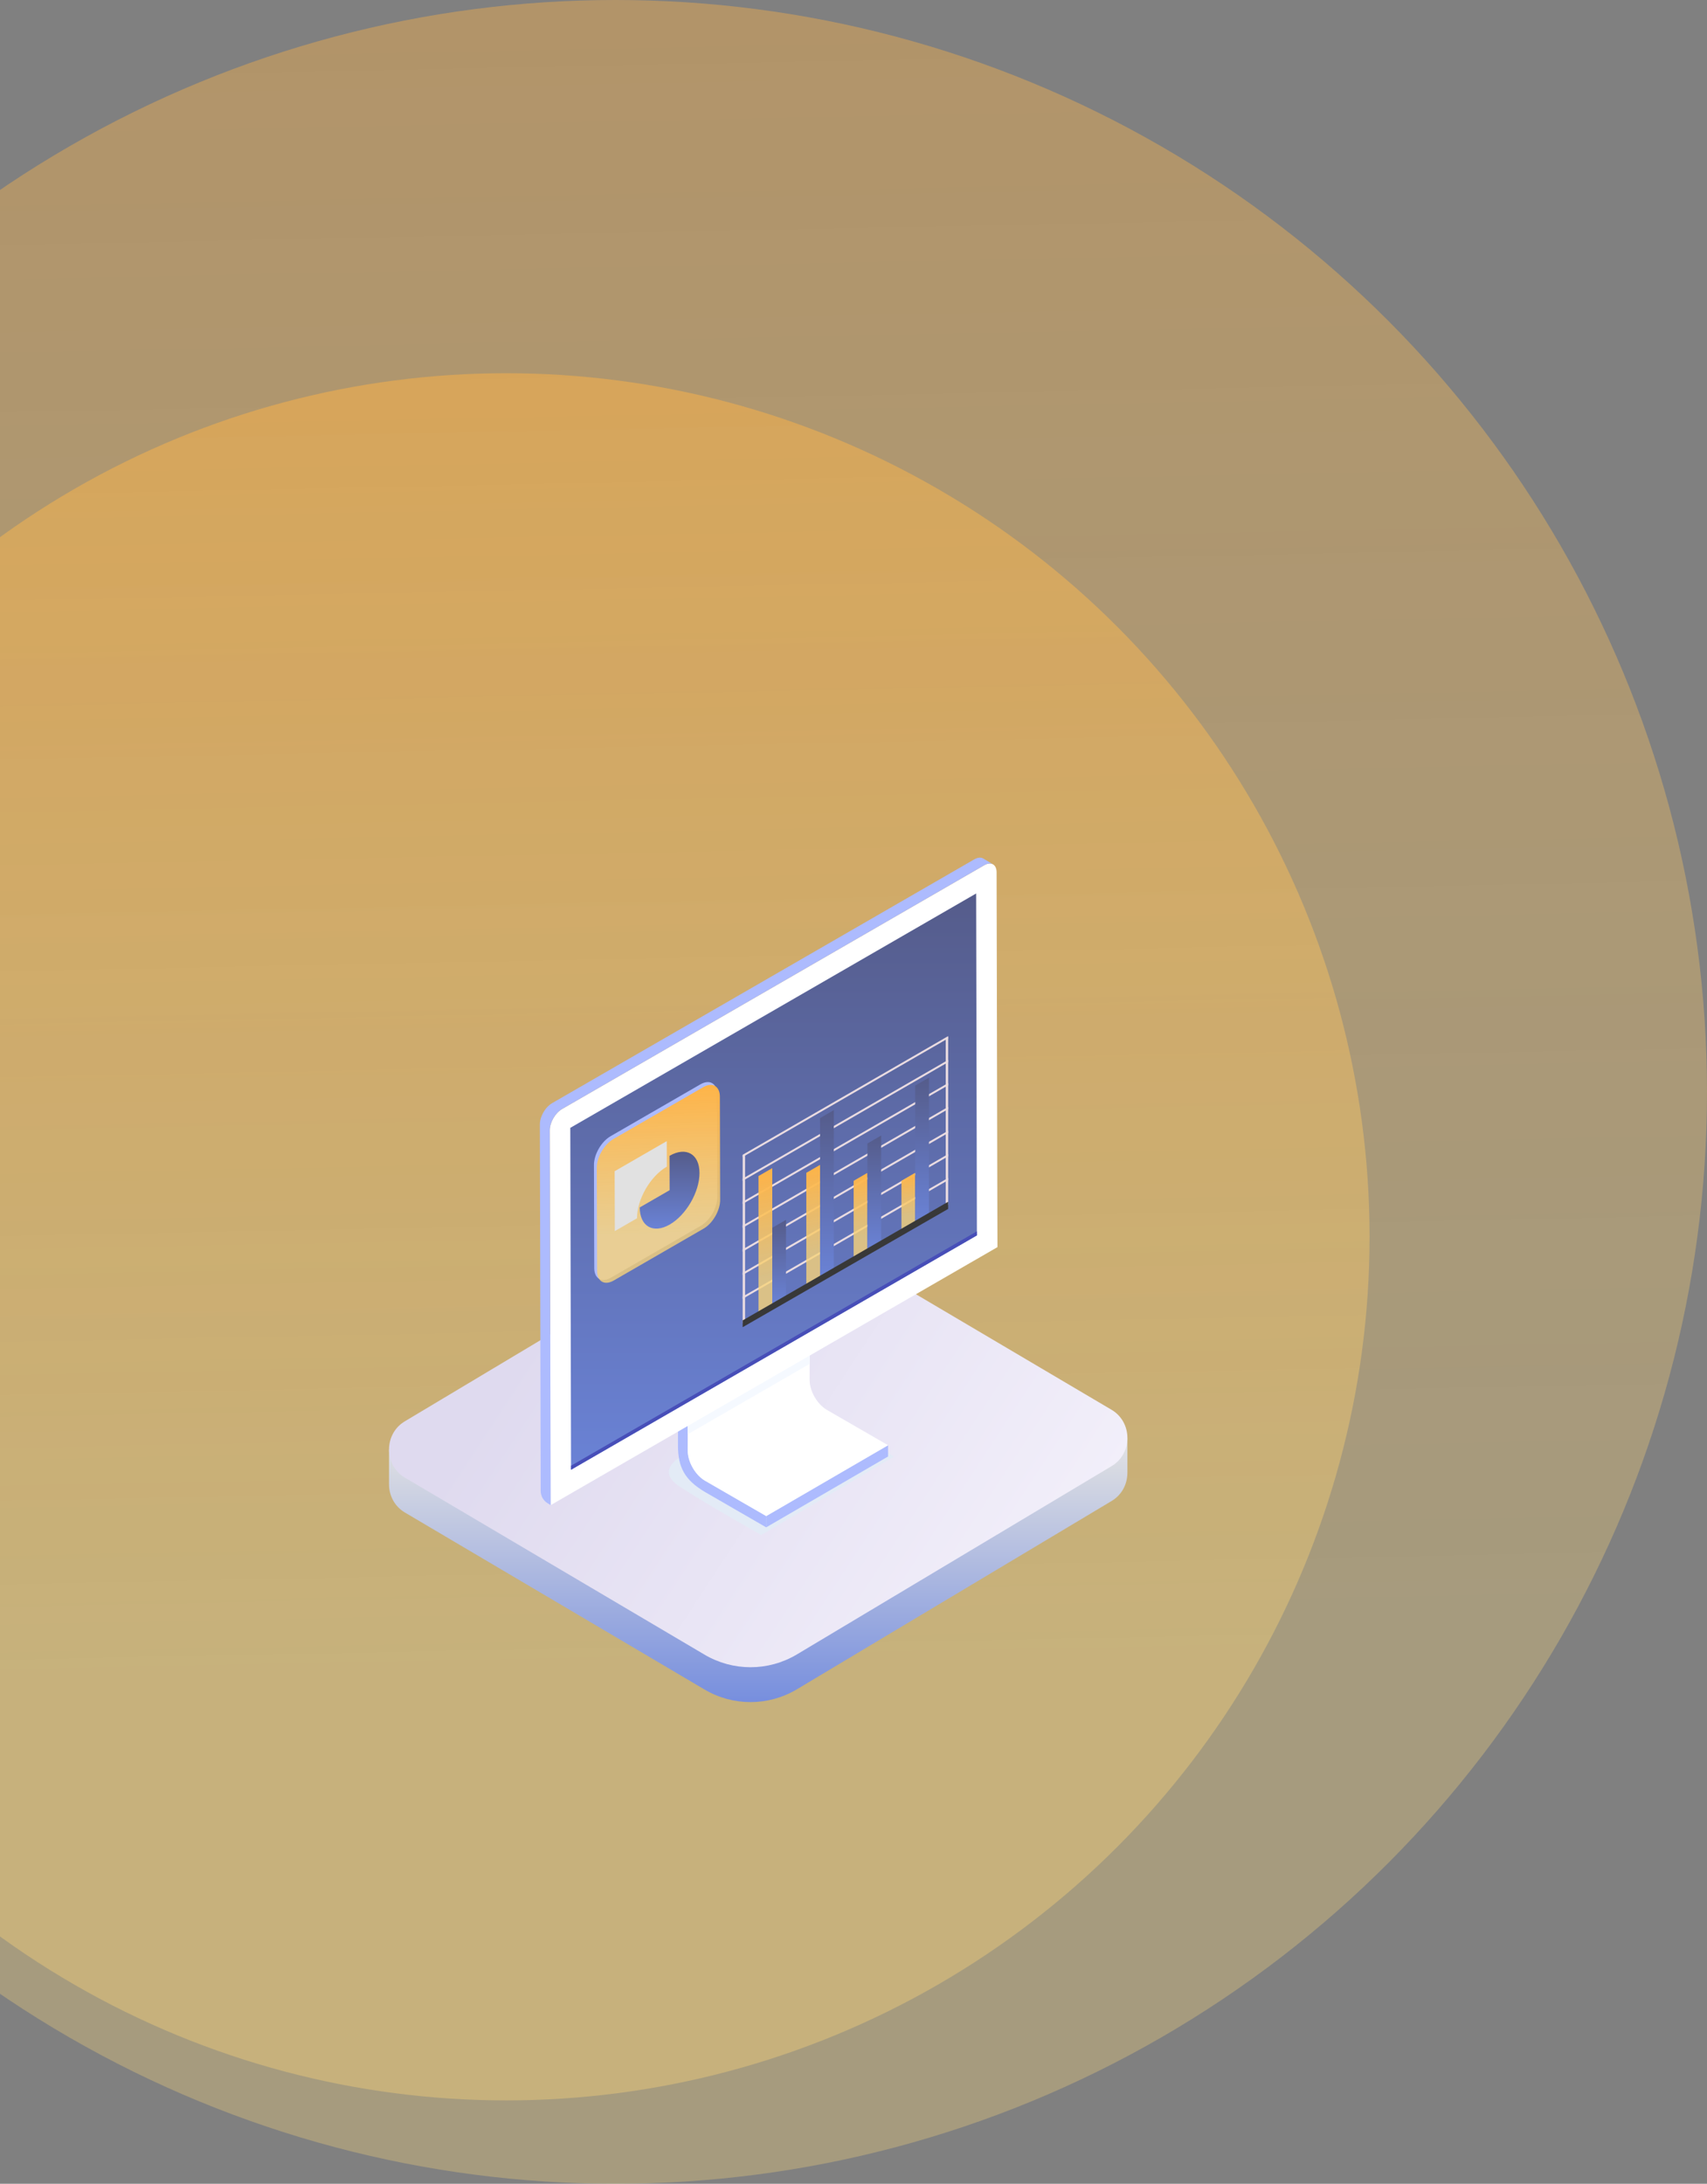 <svg width="430" height="550" viewBox="0 0 430 550" fill="none" xmlns="http://www.w3.org/2000/svg">
<rect x="0" y="0" width="430" height="550" fill="#808080" stroke="none"/>
<circle cx="155" cy="275" r="275" fill="url(#paint0_linear_278_26410)" fill-opacity="0.4"/>
<circle cx="127.5" cy="311.5" r="217.5" fill="url(#paint1_linear_278_26410)" fill-opacity="0.5"/>
<path d="M98 365.059V373.841C98 376.599 99.328 379.357 101.984 380.933L177.416 425.483C184.62 429.757 193.497 429.757 200.703 425.483L280.016 378.038C282.625 376.49 283.946 373.8 283.992 371.091L284 371.088V362.186L98 365.059Z" fill="url(#paint2_linear_278_26410)"/>
<path d="M101.984 372.15L177.416 416.7C184.62 420.975 193.497 420.975 200.703 416.7L280.016 369.256C285.328 366.103 285.328 358.223 280.016 355.072L204.584 310.523C197.38 306.248 188.503 306.248 181.297 310.523L101.984 357.967C96.672 361.118 96.672 368.998 101.984 372.15Z" fill="url(#paint3_linear_278_26410)"/>
<path d="M223.999 367.128L193.072 385.101C193.072 385.101 179.477 377.768 173.568 373.522C166.541 368.472 189.973 362.857 189.973 362.857L220.629 364.835L223.999 367.128Z" fill="#96AAFF"/>
<path d="M225.177 366.869L191.763 386.597C191.763 386.597 177.56 378.616 171.156 374.364C160.118 367.034 186.827 361.224 186.827 361.224L221.616 364.447L225.177 366.869Z" fill="#E3EBF6"/>
<path d="M193.014 381.833L223.71 363.995L223.702 366.832L193.006 384.67L193.014 381.833Z" fill="#ADBBFE"/>
<path d="M170.833 346.265L173.302 347.691L173.252 365.443C173.244 368.185 175.178 371.536 177.564 372.913L193.014 381.833L193.006 384.671L177.556 375.751C172.5 372.747 170.782 369.56 170.782 364.018L170.833 346.265Z" fill="#ADBBFE"/>
<path d="M173.308 366.287C173.271 366.002 173.252 365.719 173.252 365.444L173.303 347.691L203.999 329.852L203.948 347.605C203.948 347.927 203.978 348.259 204.029 348.594C204.037 348.646 204.046 348.698 204.055 348.75C204.109 349.063 204.181 349.378 204.274 349.694C204.283 349.723 204.292 349.752 204.3 349.781C204.406 350.123 204.531 350.465 204.678 350.803C204.68 350.809 204.684 350.815 204.687 350.822C204.837 351.166 205.009 351.504 205.197 351.832C205.203 351.842 205.208 351.851 205.213 351.86C205.398 352.18 205.601 352.489 205.818 352.785C205.838 352.812 205.857 352.84 205.878 352.866C206.077 353.134 206.29 353.387 206.51 353.628C206.557 353.679 206.605 353.73 206.653 353.78C206.829 353.963 207.013 354.129 207.2 354.291C207.283 354.364 207.364 354.442 207.449 354.51C207.713 354.721 207.983 354.913 208.261 355.074L223.711 363.994L193.015 381.833L177.566 372.913C177.287 372.752 177.017 372.559 176.753 372.35C176.667 372.281 176.588 372.203 176.504 372.13C176.376 372.019 176.246 371.916 176.124 371.796C176.067 371.74 176.013 371.677 175.958 371.619C175.91 371.569 175.863 371.519 175.815 371.467C175.761 371.408 175.704 371.353 175.652 371.293C175.531 371.154 175.414 371.011 175.3 370.864C175.26 370.812 175.223 370.758 175.183 370.705C175.163 370.678 175.143 370.652 175.123 370.624C175.087 370.573 175.048 370.524 175.012 370.473C174.926 370.351 174.841 370.225 174.76 370.099C174.683 369.978 174.608 369.855 174.536 369.732C174.53 369.721 174.525 369.71 174.519 369.7C174.514 369.691 174.508 369.68 174.503 369.671C174.445 369.57 174.388 369.469 174.333 369.367C174.269 369.245 174.206 369.121 174.146 368.997C174.092 368.886 174.042 368.774 173.992 368.662C173.989 368.655 173.986 368.649 173.983 368.642C173.98 368.635 173.976 368.628 173.974 368.621C173.918 368.492 173.865 368.362 173.814 368.232C173.762 368.096 173.713 367.959 173.668 367.823C173.645 367.756 173.627 367.688 173.606 367.62C173.597 367.591 173.587 367.562 173.579 367.533C173.564 367.483 173.547 367.432 173.533 367.382C173.487 367.216 173.447 367.051 173.412 366.886C173.391 366.787 173.378 366.689 173.361 366.59C173.352 366.537 173.342 366.485 173.333 366.432C173.325 366.384 173.314 366.336 173.308 366.287Z" fill="white"/>
<path d="M173.302 347.691L203.998 329.852L203.957 343.502L173.261 361.224L173.302 347.691Z" fill="#F5F9FF"/>
<path d="M201.528 328.427L203.998 329.852L173.302 347.691L170.833 346.265L201.528 328.427Z" fill="#ADBBFE"/>
<path d="M141.579 279.321C139.868 280.309 138.488 282.7 138.493 284.666L138.707 379.083L251.261 314.1L251.047 219.683C251.041 217.717 249.652 216.925 247.941 217.913L141.579 279.321Z" fill="white"/>
<path d="M245.893 225.033L246.084 311.14L143.849 370.165L143.659 284.059L245.893 225.033Z" fill="url(#paint4_linear_278_26410)"/>
<path d="M246.085 311.14L246.079 310.13L143.844 369.155L143.85 370.165L246.085 311.14Z" fill="#474EB8"/>
<path d="M248.622 217.612C248.797 217.556 248.967 217.518 249.129 217.501C249.144 217.5 249.16 217.498 249.175 217.496C249.35 217.483 249.516 217.491 249.673 217.522C249.681 217.523 249.69 217.526 249.698 217.527C249.858 217.561 250.008 217.617 250.145 217.696L247.651 216.208C247.646 216.204 247.64 216.201 247.634 216.198C247.584 216.17 247.532 216.145 247.479 216.123C247.426 216.1 247.371 216.081 247.315 216.065C247.279 216.055 247.241 216.047 247.204 216.04C247.195 216.038 247.187 216.036 247.179 216.034C247.166 216.031 247.155 216.028 247.142 216.025C247.081 216.014 247.018 216.008 246.955 216.004C246.888 215.999 246.82 215.999 246.75 216.002C246.728 216.003 246.704 216.008 246.681 216.009C246.666 216.01 246.651 216.012 246.636 216.014C246.597 216.018 246.559 216.019 246.519 216.025C246.43 216.039 246.339 216.059 246.247 216.083C246.208 216.094 246.167 216.112 246.128 216.124C246.092 216.136 246.056 216.149 246.019 216.162C245.973 216.178 245.929 216.189 245.882 216.209C245.74 216.268 245.595 216.339 245.448 216.424L139.086 277.833C138.886 277.948 138.692 278.086 138.503 278.236C138.441 278.285 138.384 278.341 138.323 278.394C138.232 278.473 138.138 278.548 138.05 278.634C138.009 278.674 137.973 278.717 137.933 278.758C137.898 278.794 137.864 278.831 137.83 278.868C137.791 278.911 137.749 278.951 137.711 278.994C137.625 279.093 137.542 279.195 137.461 279.3C137.432 279.336 137.406 279.375 137.378 279.411C137.364 279.431 137.35 279.45 137.335 279.47C137.309 279.507 137.281 279.542 137.255 279.58C137.194 279.667 137.134 279.757 137.076 279.847C137.021 279.933 136.967 280.021 136.916 280.109C136.912 280.116 136.908 280.124 136.903 280.131C136.899 280.138 136.896 280.145 136.892 280.152C136.85 280.224 136.809 280.296 136.771 280.369C136.724 280.456 136.68 280.544 136.637 280.632C136.598 280.712 136.562 280.793 136.526 280.874C136.524 280.878 136.522 280.882 136.521 280.887C136.519 280.891 136.517 280.895 136.515 280.9C136.474 280.992 136.436 281.085 136.401 281.178C136.363 281.275 136.329 281.372 136.296 281.47C136.28 281.519 136.266 281.569 136.251 281.618C136.245 281.639 136.238 281.66 136.232 281.681C136.222 281.715 136.209 281.751 136.2 281.786C136.167 281.904 136.138 282.023 136.113 282.141C136.098 282.213 136.088 282.285 136.076 282.356C136.07 282.394 136.062 282.43 136.057 282.467C136.052 282.501 136.044 282.536 136.039 282.57C136.013 282.775 135.999 282.978 136 283.177L136.207 375.523C136.211 376.806 136.895 377.99 138.004 378.635L138.707 379.083L138.493 284.665C138.492 284.434 138.514 284.196 138.55 283.955C138.556 283.919 138.563 283.881 138.569 283.844C138.608 283.62 138.659 283.394 138.726 283.168C138.732 283.148 138.738 283.127 138.745 283.106C138.821 282.861 138.91 282.616 139.015 282.375C139.017 282.371 139.019 282.366 139.02 282.362C139.128 282.117 139.251 281.874 139.386 281.639C139.39 281.632 139.393 281.625 139.398 281.619C139.53 281.39 139.675 281.169 139.83 280.957C139.844 280.938 139.858 280.919 139.872 280.901C140.015 280.709 140.167 280.528 140.325 280.357C140.359 280.32 140.393 280.283 140.428 280.247C140.553 280.117 140.685 279.998 140.818 279.883C140.878 279.83 140.936 279.774 140.997 279.725C141.186 279.574 141.38 279.437 141.58 279.321L247.942 217.912C248.137 217.799 248.328 217.716 248.513 217.648C248.549 217.636 248.586 217.624 248.622 217.612Z" fill="#ADBBFE"/>
<path d="M238.842 297.234L187.081 327.119V326.552L238.842 296.667V297.234Z" fill="#EADCE1"/>
<path d="M238.842 291.23L187.081 321.113V320.546L238.842 290.662V291.23Z" fill="#EADCE1"/>
<path d="M238.842 285.346L187.081 315.231V314.664L238.842 284.779V285.346Z" fill="#EADCE1"/>
<path d="M238.842 279.343L187.081 309.228V308.66L238.842 278.776V279.343Z" fill="#EADCE1"/>
<path d="M238.842 273.338L187.081 303.223V302.656L238.842 272.771V273.338Z" fill="#EADCE1"/>
<path d="M238.842 267.521L187.081 297.406V296.839L238.842 266.954V267.521Z" fill="#EADCE1"/>
<path d="M238.842 261.518L187.081 291.401V290.834L238.842 260.951V261.518Z" fill="#EADCE1"/>
<path d="M194.534 328.587L191.067 330.588V296.2L194.534 294.2V328.587Z" fill="url(#paint5_linear_278_26410)"/>
<path d="M187.686 290.688L187.081 291.036V333.265L187.686 332.917V290.688Z" fill="#EADCE1"/>
<path d="M238.843 261.201L238.239 261.551V303.779L238.843 303.43V261.201Z" fill="#EADCE1"/>
<path d="M197.999 326.585L194.533 328.587V309.232L197.999 307.23V326.585Z" fill="url(#paint6_linear_278_26410)"/>
<path d="M206.578 321.633L203.111 323.635V295.384L206.578 293.383V321.633Z" fill="url(#paint7_linear_278_26410)"/>
<path d="M210.043 319.633L206.577 321.633V281.599L210.043 279.598V319.633Z" fill="url(#paint8_linear_278_26410)"/>
<path d="M218.501 314.749L215.035 316.751V297.396L218.501 295.394V314.749Z" fill="url(#paint9_linear_278_26410)"/>
<path d="M221.966 312.749L218.501 314.749V288L221.966 286V312.749Z" fill="url(#paint10_linear_278_26410)"/>
<path d="M230.545 307.797L227.079 309.797V297.382L230.545 295.38V307.797Z" fill="url(#paint11_linear_278_26410)"/>
<path d="M234.011 305.795L230.545 307.797V273.409L234.011 271.408V305.795Z" fill="url(#paint12_linear_278_26410)"/>
<path d="M238.842 304.477L187.081 334.268V332.555L238.842 302.67V304.477Z" fill="#383838"/>
<path d="M180.626 275.496C180.618 272.837 178.736 271.769 176.426 273.103L153.8 286.166C151.485 287.502 149.615 290.737 149.622 293.397L149.696 319.396C149.703 322.056 151.586 323.129 153.901 321.792L176.526 308.729C178.837 307.396 180.707 304.156 180.699 301.496L180.626 275.496Z" fill="#ADBBFE"/>
<path d="M181.337 276.208C181.329 273.548 179.447 272.481 177.137 273.815L154.511 286.878C152.196 288.214 150.326 291.449 150.333 294.109L150.407 320.107C150.414 322.768 152.297 323.84 154.612 322.504L177.237 309.441C179.548 308.108 181.418 304.868 181.41 302.208L181.337 276.208Z" fill="url(#paint13_linear_278_26410)"/>
<path d="M168.657 291.104C172.811 288.706 176.192 290.633 176.206 295.412C176.22 300.19 172.859 306.01 168.706 308.408C164.547 310.809 161.166 308.881 161.152 304.103L168.682 299.756L168.657 291.104Z" fill="url(#paint14_linear_278_26410)"/>
<path d="M167.958 287.403L167.976 293.828C163.817 296.229 160.458 302.049 160.471 306.827L154.875 310.058L154.832 294.981L167.958 287.403Z" fill="#E1E1E1"/>
<defs>
<linearGradient id="paint0_linear_278_26410" x1="247.755" y1="-17.01" x2="260.148" y2="604.249" gradientUnits="userSpaceOnUse">
<stop stop-color="#FFB244"/>
<stop offset="0.692" stop-color="#F7D379" stop-opacity="0.8"/>
</linearGradient>
<linearGradient id="paint1_linear_278_26410" x1="200.86" y1="80.546" x2="210.662" y2="571.906" gradientUnits="userSpaceOnUse">
<stop stop-color="#FFB244"/>
<stop offset="0.692" stop-color="#F7D379" stop-opacity="0.8"/>
</linearGradient>
<linearGradient id="paint2_linear_278_26410" x1="223.122" y1="362.357" x2="223.122" y2="435.273" gradientUnits="userSpaceOnUse">
<stop stop-color="#E3E3E3"/>
<stop offset="1" stop-color="#6C86DD"/>
</linearGradient>
<linearGradient id="paint3_linear_278_26410" x1="139.883" y1="328.263" x2="258.481" y2="405.931" gradientUnits="userSpaceOnUse">
<stop stop-color="#DFDAEF"/>
<stop offset="1" stop-color="#F2EFFA"/>
</linearGradient>
<linearGradient id="paint4_linear_278_26410" x1="177.183" y1="225.407" x2="177.183" y2="384.534" gradientUnits="userSpaceOnUse">
<stop stop-color="#555C8B"/>
<stop offset="1" stop-color="#6C86DD"/>
</linearGradient>
<linearGradient id="paint5_linear_278_26410" x1="193.385" y1="293.074" x2="201.635" y2="332.466" gradientUnits="userSpaceOnUse">
<stop stop-color="#FFB244"/>
<stop offset="0.692" stop-color="#F7D379" stop-opacity="0.8"/>
</linearGradient>
<linearGradient id="paint6_linear_278_26410" x1="196.865" y1="307.285" x2="196.865" y2="330.701" gradientUnits="userSpaceOnUse">
<stop stop-color="#555C8B"/>
<stop offset="1" stop-color="#6C86DD"/>
</linearGradient>
<linearGradient id="paint7_linear_278_26410" x1="205.429" y1="292.447" x2="211.206" y2="325.626" gradientUnits="userSpaceOnUse">
<stop stop-color="#FFB244"/>
<stop offset="0.692" stop-color="#F7D379" stop-opacity="0.8"/>
</linearGradient>
<linearGradient id="paint8_linear_278_26410" x1="208.909" y1="279.707" x2="208.909" y2="325.795" gradientUnits="userSpaceOnUse">
<stop stop-color="#555C8B"/>
<stop offset="1" stop-color="#6C86DD"/>
</linearGradient>
<linearGradient id="paint9_linear_278_26410" x1="217.353" y1="294.734" x2="220.275" y2="318.508" gradientUnits="userSpaceOnUse">
<stop stop-color="#FFB244"/>
<stop offset="0.692" stop-color="#F7D379" stop-opacity="0.8"/>
</linearGradient>
<linearGradient id="paint10_linear_278_26410" x1="220.832" y1="286.074" x2="220.832" y2="317.596" gradientUnits="userSpaceOnUse">
<stop stop-color="#555C8B"/>
<stop offset="1" stop-color="#6C86DD"/>
</linearGradient>
<linearGradient id="paint11_linear_278_26410" x1="229.397" y1="294.934" x2="230.739" y2="311.114" gradientUnits="userSpaceOnUse">
<stop stop-color="#FFB244"/>
<stop offset="0.692" stop-color="#F7D379" stop-opacity="0.8"/>
</linearGradient>
<linearGradient id="paint12_linear_278_26410" x1="232.877" y1="271.502" x2="232.877" y2="311.4" gradientUnits="userSpaceOnUse">
<stop stop-color="#555C8B"/>
<stop offset="1" stop-color="#6C86DD"/>
</linearGradient>
<linearGradient id="paint13_linear_278_26410" x1="171.113" y1="271.699" x2="172.913" y2="327.96" gradientUnits="userSpaceOnUse">
<stop stop-color="#FFB244"/>
<stop offset="0.692" stop-color="#F7D379" stop-opacity="0.8"/>
</linearGradient>
<linearGradient id="paint14_linear_278_26410" x1="171.279" y1="290.123" x2="171.279" y2="311.358" gradientUnits="userSpaceOnUse">
<stop stop-color="#555C8B"/>
<stop offset="1" stop-color="#6C86DD"/>
</linearGradient>
</defs>
</svg>
